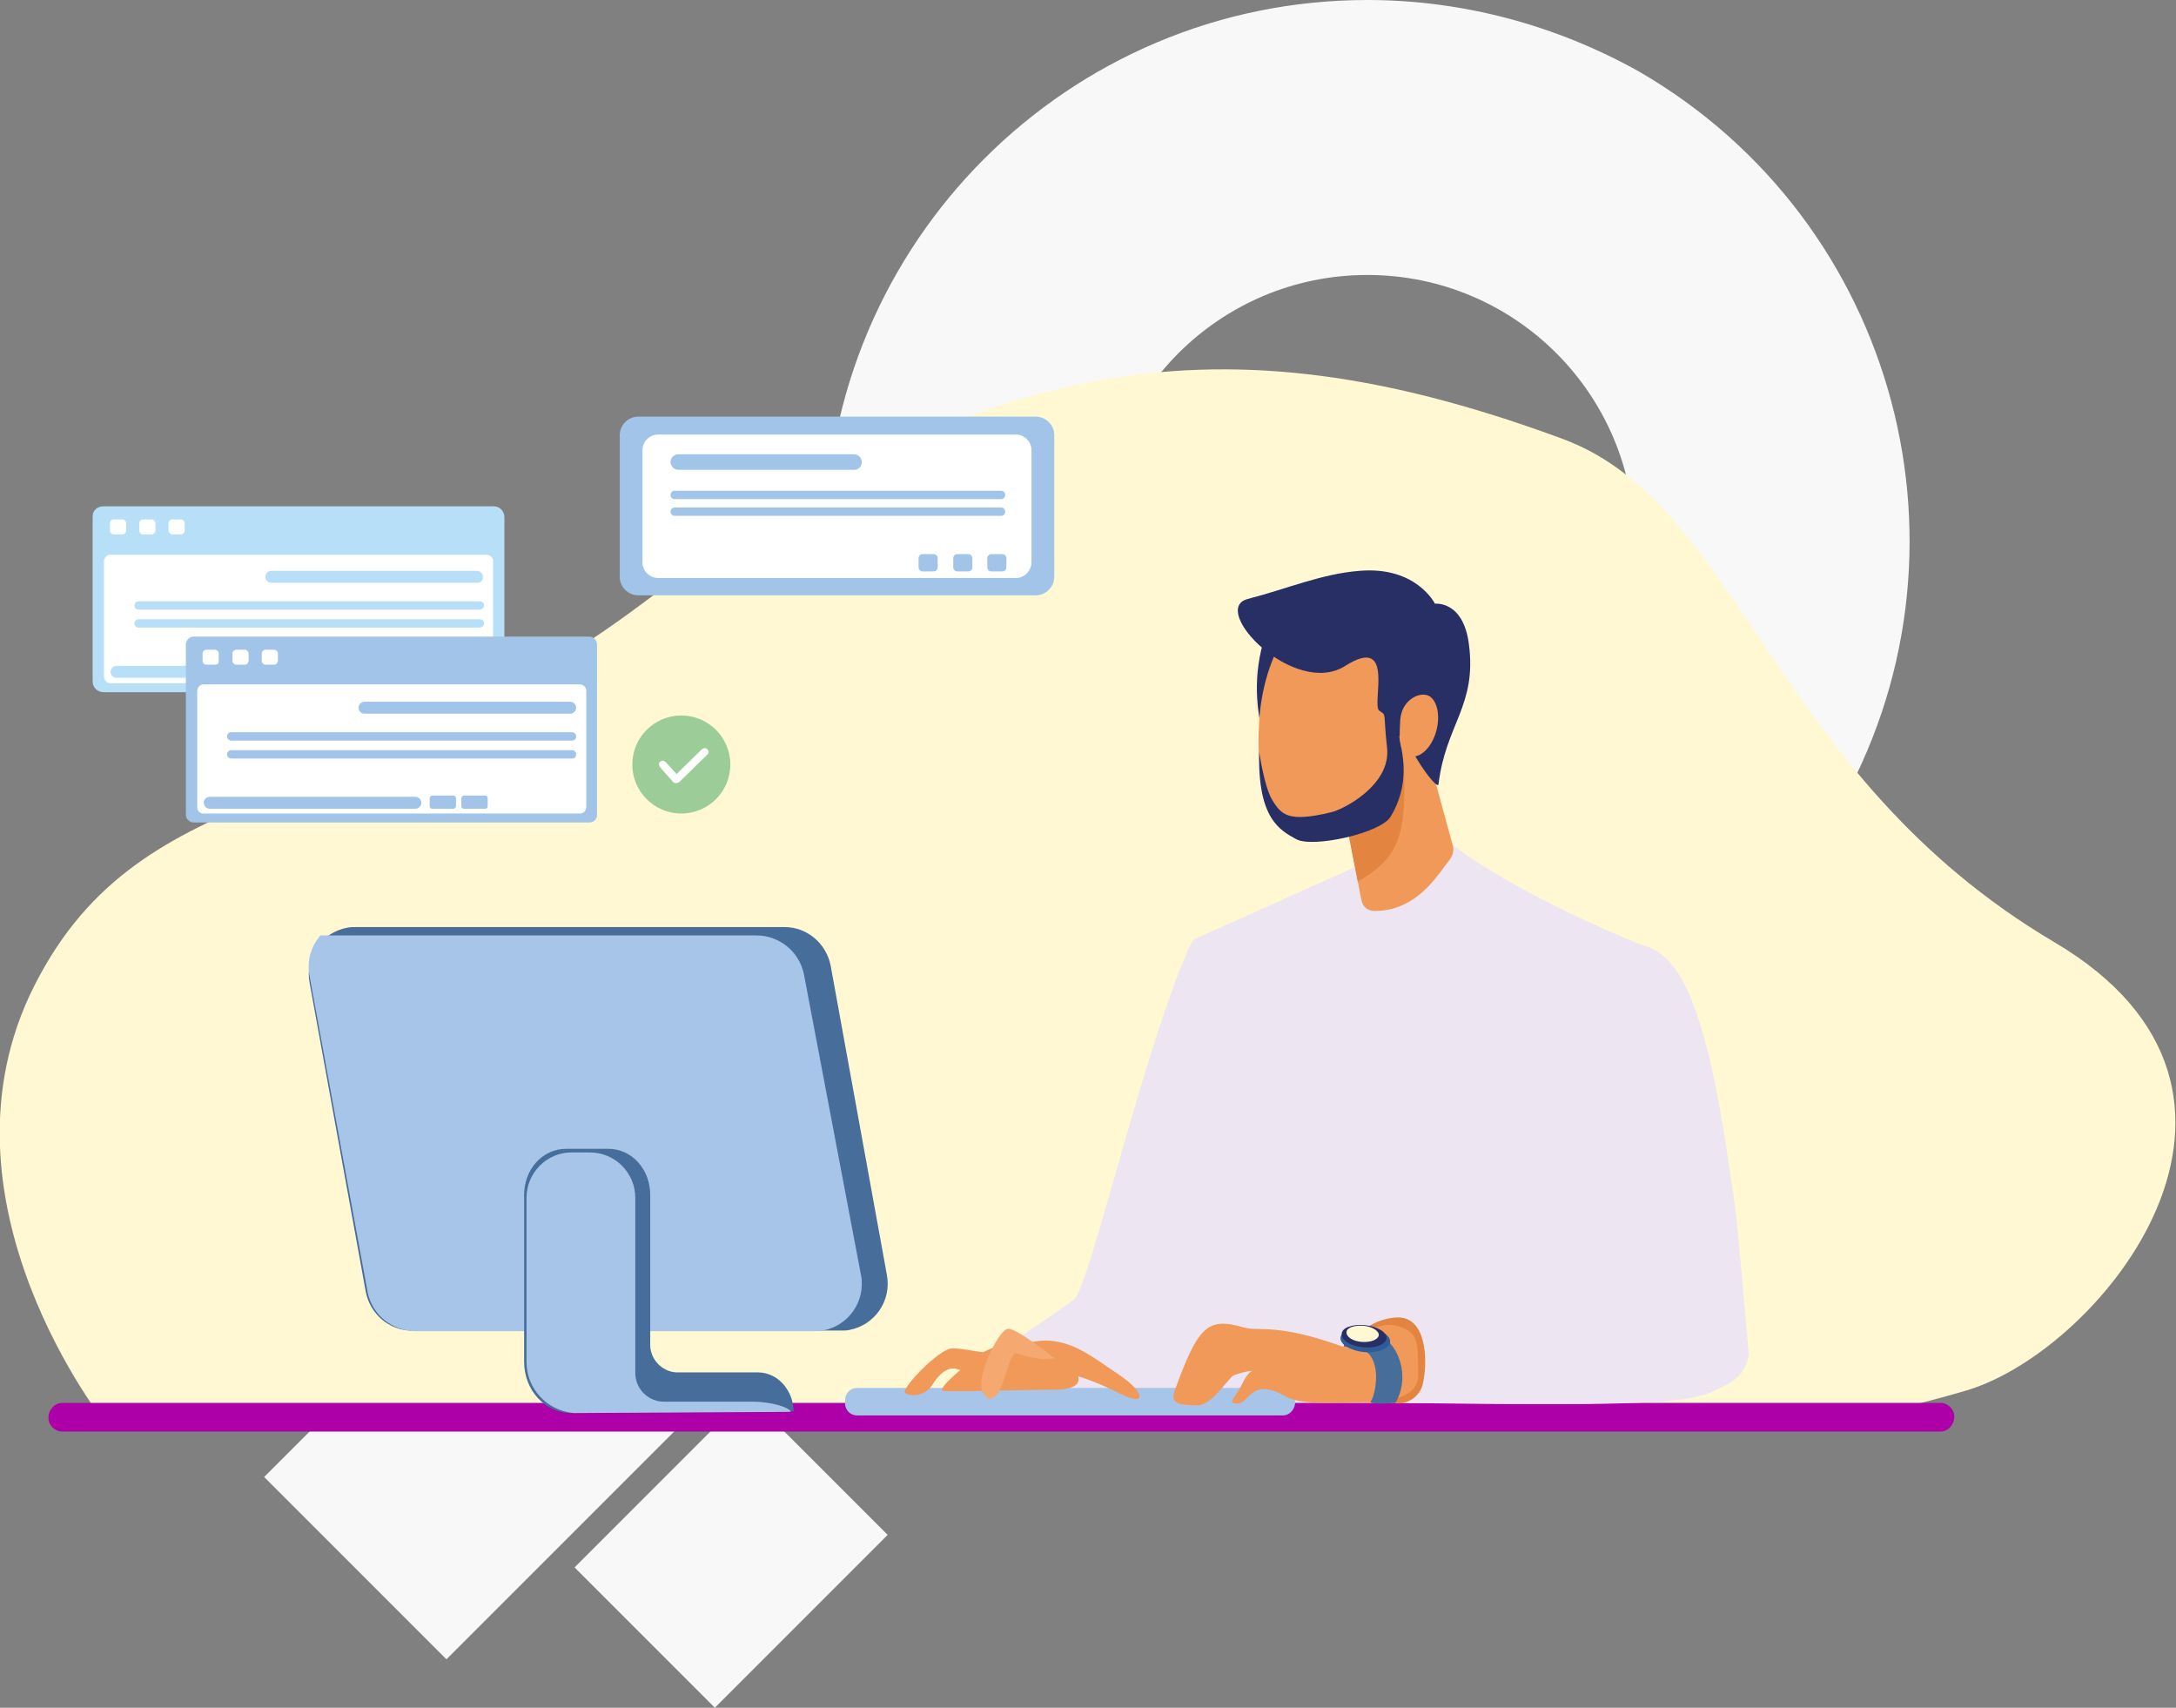 <svg version="1.1" id="Layer_1" xmlns="http://www.w3.org/2000/svg" xmlns:xlink="http://www.w3.org/1999/xlink" x="0px" y="0px"
	 viewBox="0 0 364.1 285.7" style="enable-background:new 0 0 364.1 285.7;" xml:space="preserve">
<rect x="0" y="0" width="364.1" height="285.7" fill="#808080" stroke="none"/>
<g>
	
		<rect x="101.9" y="242.9" transform="matrix(0.707 -0.707 0.707 0.707 -147.633 162.538)" style="fill:#F8F8F8;" width="40.9" height="33.2"/>
	<path style="fill:#F8F8F8;" d="M228.8,0c-50.1,0-90.6,40.6-90.7,90.6c0,17.2,4.9,34,14.1,48.5l-108,108l30.5,30.5l76-76l32.7-32.7
		c43.3,25.1,98.8,10.3,123.9-33c25.1-43.3,10.3-98.8-33-123.9C260.4,4.2,244.7,0,228.8,0 M228.8,135.4c-24.7,0-44.7-20-44.7-44.7
		c0-24.7,20-44.7,44.7-44.7c24.7,0,44.7,20,44.7,44.7v0C273.5,115.4,253.5,135.4,228.8,135.4"/>
	<path style="fill:#FFF8D3;" d="M18,238.6c0,0-30.5-37.8-12.2-73.8s53.1-27.4,101.9-64c59.2-44.4,100.8-46.9,153.7-27.4
		c29.9,11,34.8,56.1,82.3,84.2c42.9,25.3,7.9,68.3-14.6,75s-37.8,6.7-37.8,6.7L18,238.6z"/>
	<path style="fill:#EDE5F2;" d="M199.6,157.3c-7.6,15.5-17.2,57.7-19.8,60s-17.6,11.3-20.2,15.6s-1.4,2.9-0.3,3.2s66.5,0.6,66.5,0.6
		s-7.5-44.8-8.4-45.1S199.6,157.3,199.6,157.3"/>
	<g>
		<defs>
			<rect id="SVGID_1_" x="188.8" y="157.3" width="31.6" height="79.3"/>
		</defs>
		<clipPath id="SVGID_00000099624523469805008070000011063731779839436451_">
			<use xlink:href="#SVGID_1_"  style="overflow:visible;"/>
		</clipPath>
		<path style="clip-path:url(#SVGID_00000099624523469805008070000011063731779839436451_);fill:#EDE5F2;" d="M188.8,236.4
			c12,0.1,24.7,0.1,31.6,0.2l-9.5-57.1c-5.1-9.9-11.3-22.2-11.3-22.2c-1,1.9-1.9,4.3-3,7c-1,42.9,5.2,54.9,0.5,62.5
			C193.6,232.8,190.3,235.4,188.8,236.4"/>
	</g>
	<path style="fill:#AE00A9;" d="M324.5,239.5H10.6c-1.3,0.1-2.5-1-2.5-2.3s1-2.5,2.3-2.5l0.1,0h314c1.3-0.1,2.5,1,2.5,2.3
		s-1,2.5-2.3,2.5l-0.1,0H324.5"/>
	<path style="fill:#EDE5F2;" d="M239.7,138.6c10.9,10,35,19.5,35,19.5s3.7,33.9,1.2,53.1s-1.1,23.1-1.1,23.1h-49.8
		c0,0-6.7-9.3-18.9-38.1c-7.8-18.4-6.4-39-6.4-39l30.3-13.6L239.7,138.6z"/>
	<g>
		<defs>
			<rect id="SVGID_00000071551794005174339610000015225040501377403032_" x="218.9" y="159.1" width="57.8" height="75.3"/>
		</defs>
		<clipPath id="SVGID_00000013180952362831538070000010285766038481685380_">
			<use xlink:href="#SVGID_00000071551794005174339610000015225040501377403032_"  style="overflow:visible;"/>
		</clipPath>
		<path style="clip-path:url(#SVGID_00000013180952362831538070000010285766038481685380_);fill:#EDE5F2;" d="M224.9,234.4h49.8
			c0,0-1.4-3.9,1.1-23.1c2.1-15.8-0.1-41.6-0.9-50.2l-4.5-1.9c-11.4,3.3-17.9,20.2-19.9,36.8c-1.3,11.1-19.7,22-31.7,28
			C220.7,227.5,222.7,231,224.9,234.4"/>
	</g>
	<path style="fill:#272F65;" d="M212.7,103.8c-6,13.4,1.2,25.8,1,25.2s9.1-22.6,9.1-22.6L212.7,103.8z"/>
	<path style="fill:#F19959;" d="M235.5,113.7l7.6,27.8c0.2,0.8,0,1.6-0.5,2.3c-1.8,2.2-4.3,6.7-9.5,8.2c-1.1,0.3-2.1,0.4-3.2,0.4
		c-1,0-1.9-0.7-2.1-1.8l-5.1-26.4L235.5,113.7z"/>
	<path style="fill:#E38440;" d="M234,116l-2.8,1.1l-8.6,7l4.6,23.4C235.1,142.7,236.2,139.4,234,116"/>
	<path style="fill:#F19959;" d="M235.2,126c-1.7,9.2-8.5,15.4-15.3,13.8s-10-7.4-9.2-19.3c0.6-9.3,5.2-19.5,12-17.9
		C229.5,104.1,236.9,116.8,235.2,126"/>
	<path style="fill:#EDE5F2;" d="M274.7,158.1c10.1,2.3,12,22.8,15.2,44.3c0.4,2.5,2.3,23.5,2.3,23.5c0,2.5-1.4,4.7-3.7,5.8
		c-3.3,1.6-4.6,2.9-23.7,3.1c-18.3,0.2-42-0.6-42-0.6s-0.2-6.8,1.7-10.2c2.8-5,31.8-12.2,34.5-12.6c0.4-5.4-2.7-24.9,1.5-38.2
		c2.9-9.1,6-13.9,9.9-15.1C271.9,157.8,273.3,157.8,274.7,158.1"/>
	<g>
		<defs>
			<rect id="SVGID_00000142892307221307554060000003832935903347297214_" x="233.3" y="162.7" width="59.4" height="72.2"/>
		</defs>
		<clipPath id="SVGID_00000052081613318754841870000016001089785288595374_">
			<use xlink:href="#SVGID_00000142892307221307554060000003832935903347297214_"  style="overflow:visible;"/>
		</clipPath>
		<path style="clip-path:url(#SVGID_00000052081613318754841870000016001089785288595374_);fill:#EDE5F2;" d="M233.3,234.7
			c9,0.1,21.4,0.3,31.6,0.2c19.1-0.2,20.4-1.4,23.7-3.1c2.2-0.9,3.7-2.9,4-5.2c0,0-1.9-22.4-2.3-24.9c-2.1-14.5-4.4-31-9.7-39
			c3.6,10.4,5.6,21.4,5.9,32.4c0.1,3-0.2,6-1,8.9c-0.9,2.8-3.1,4.6-6.6,3.7c-6.9-1.9-15.6,2.1-15.6,2.1s6.6-2.3,12.7-0.2
			s18.9,16.2,5,21.4C276.8,232.6,251.4,233.9,233.3,234.7"/>
	</g>
	<path style="fill:#E38440;" d="M226.1,224.8c1.7-2.7,4.7-4.3,7.8-4.4c5.3,0,4.9,8.6,4.1,11.4c-0.5,1.7-2.1,2.9-3.9,3l-11.3-0.5
		L226.1,224.8z"/>
	<path style="fill:#A7C5E8;" d="M214.7,236.8h-71.3c-1.1,0-2-0.9-2-2v-0.6c0-1.1,0.9-2,2-2h71.3c1.1,0,2,0.9,2,2v0.6
		C216.6,235.9,215.7,236.8,214.7,236.8"/>
	<path style="fill:#F19959;" d="M224.7,225.3c-11.1-4-14-2.5-16.5-3.2c-6.2-1.8-7.7-0.3-11.7,10.7c-0.8,2.2,1.5,2.3,3.9,2.3
		s5.1-4.5,6-5c1.1-0.4,2.2-0.7,3.3-0.8c0,0-0.8,0-1.9,2.3s-2.6,3.2-0.8,3.2s2.1-3,5.4-2.3s2.1,2.3,10.4,2.2s14.7,0,14.5-5
		c-0.1-4.8,0.4-7.1-4.1-8C229.9,221.1,224.7,225.3,224.7,225.3"/>
	<path style="fill:#476D9B;" d="M224.9,225.3c7.4-0.8,5.2,8.4,4.5,9.1s4.1,0.3,4.1,0.3c1.4-2.4,1.5-5.4,0.4-7.9
		c-1-2.4-3.2-4.1-5.8-4.4l-3.3,1.8L224.9,225.3z"/>
	<path style="fill:#2E5B9A;" d="M232.6,224.5c-0.1,1.1-2,1.9-4.3,1.7s-4.1-1.3-4-2.4s2-1.9,4.3-1.7S232.7,223.4,232.6,224.5"/>
	<path style="fill:#272F65;" d="M232,223.9c-0.1,1-1.8,1.7-3.9,1.5s-3.6-1.1-3.6-2.2s1.8-1.7,3.9-1.5
		C230.5,221.9,232.1,222.9,232,223.9"/>
	<path style="fill:#FFF8D3;" d="M230.7,223.4c-0.1,0.7-1.3,1.2-2.8,1.1s-2.6-0.8-2.6-1.6s1.3-1.2,2.8-1.1S230.8,222.7,230.7,223.4"
		/>
	<path style="fill:#476D9B;" d="M140.7,222.6H68.9c-3.8,0-7-2.8-7.7-6.5l-9.4-51.7c-0.8-4.3,2-8.4,6.3-9.2c0.5-0.1,0.9-0.1,1.4-0.1
		h71.8c3.8,0,7,2.8,7.7,6.5l9.4,51.7c0.8,4.3-2,8.4-6.3,9.2C141.7,222.6,141.2,222.6,140.7,222.6"/>
	<path style="fill:#A7C5E8;" d="M144.1,213.5l-9.6-50.6c-0.8-3.7-4.1-6.4-7.9-6.4h-73c-1.6,1.9-2.3,4.3-1.8,6.8l9.7,52.8
		c0.7,3.8,4.1,6.6,8,6.6h66.7c4.3,0.1,7.9-3.4,8-7.7C144.2,214.4,144.2,213.9,144.1,213.5"/>
	<path style="fill:#476D9B;" d="M126.8,229.6h-13.6c-2.5-0.1-4.5-2.3-4.4-4.8v-24.9c0-4.3-3.1-7.7-7-7.7h-7.1c-3.9,0-7,3.4-7,7.7
		v27.9c0,4.8,3.5,8.6,7.9,8.6l37.2-0.3C132.7,232.5,130.1,229.6,126.8,229.6"/>
	<path style="fill:#A7C5E8;" d="M88.1,200.4v27.5c0,4.4,3.4,8.1,7.9,8.5l36.3-0.2c0-0.6-2.9-1.7-6.4-1.7h-14.8
		c-2.6,0-4.8-2.1-4.8-4.8v-29.3c0-4.2-3.4-7.6-7.6-7.6h-3.1C91.5,192.8,88.1,196.2,88.1,200.4L88.1,200.4z"/>
	<path style="fill:#F19959;" d="M164.2,226.4c5.5-3.1,12.2-2,14.6,1s2.8,5.1-2.6,5.1s-16.5,0.4-18.3,0.2S164.2,226.4,164.2,226.4"/>
	<path style="fill:#F19959;" d="M172.3,224.6c5.9-1.4,9.9,2,14.8,5.3c4.3,2.8,5.1,5.6,0.4,3.3c-6.9-3.5-11-3.9-11-3.9L172.3,224.6z"
		/>
	<path style="fill:#F19959;" d="M166.9,226.4c-3,0-5.6-0.9-7.7-0.8s-8.8,7-7.7,7.5l0.2,0.1c1.6,0.6,3.4-0.1,4.3-1.5
		c0.9-1.5,2.5-3.3,4.3-2.6c2,0.6,4,1,6.1,0.9L166.9,226.4z"/>
	<path style="fill:#F5A870;" d="M165.2,233.7c-3.1-1.2,1.8-11.4,3.5-11.4c1.6,0,7.7,4.9,7.7,4.9s-1.4,0.8-6.3-0.8
		c-1.2-0.4-2.2,6.5-3.7,7.3C165,234.5,165.2,233.7,165.2,233.7"/>
	<path style="fill:#272F65;" d="M210.7,125.8c-0.3,11.2,3.5,13.1,6.2,14.6s14.2-1,15.8-3.8c4.3-7.1,0.7-13.7,1.6-13.6
		c1,0.1,1.8,2.9,4.4,6.4c0.2,0.3,1.9,2.5,2,1.8c1.2-10,6.4-13.1,5.1-23.3c-0.9-7.5-5.7-6.9-5.7-6.9s-3.1-6.3-12.6-5.5
		c-6.4,0.5-12.1,3-18.7,4.7c-6.6,1.7,7.8,16.6,16.3,11.2s4.3,6.6,5.7,7.5c1.3,0.9,0.6,0.1,1.3,6.3c0.6,6.1-7.2,10.2-9.4,10.7
		c-7.1,1.7-8.3,0.5-9.9-2.2C211.5,131.4,210.7,125.8,210.7,125.8"/>
	<path style="fill:#F19959;" d="M240.3,122.4c-0.8,2.8-2.8,4.6-4.5,4.1c-1.7-0.6-1.7-2.9-1.5-6.1c0.2-3,2.8-4.6,4.5-4.1
		C240.4,116.8,241.1,119.6,240.3,122.4"/>
	<path style="fill:#B8DFF8;" d="M17.3,84.7h65.3c1,0,1.8,0.8,1.8,1.8V114c0,1-0.8,1.8-1.8,1.8H17.3c-1,0-1.8-0.8-1.8-1.8V86.4
		C15.5,85.4,16.3,84.7,17.3,84.7z"/>
	<path style="fill:#FFFFFF;" d="M81.5,114.3h-63c-0.6,0-1.1-0.5-1.1-1.1V93.9c0-0.6,0.5-1.1,1-1.1h0h63c0.6,0,1.1,0.5,1.1,1v0v19.4
		C82.5,113.8,82,114.3,81.5,114.3"/>
	<path style="fill:#FFFFFF;" d="M20.5,89.4H19c-0.3,0-0.6-0.3-0.6-0.6v0v-1.3c0-0.3,0.3-0.6,0.6-0.6h0h1.5c0.3,0,0.6,0.3,0.6,0.6
		v1.3C21.1,89.1,20.8,89.4,20.5,89.4"/>
	<path style="fill:#FFFFFF;" d="M25.4,89.4h-1.5c-0.3,0-0.6-0.3-0.6-0.6v-1.3c0-0.3,0.3-0.6,0.6-0.6h0h1.5c0.3,0,0.6,0.3,0.6,0.6
		v1.3C26,89.1,25.7,89.4,25.4,89.4"/>
	<path style="fill:#FFFFFF;" d="M30.3,89.4h-1.5c-0.3,0-0.6-0.3-0.6-0.6v0v-1.3c0-0.3,0.3-0.6,0.6-0.6h0h1.5c0.3,0,0.6,0.3,0.6,0.6
		v1.3C30.9,89.1,30.6,89.4,30.3,89.4"/>
	<path style="fill:#B8DFF8;" d="M79.9,97.5H45.4c-0.6,0-1-0.5-1-1c0-0.6,0.5-1,1-1h34.4c0.6,0,1,0.5,1,1
		C80.9,97.1,80.4,97.5,79.9,97.5"/>
	<path style="fill:#B8DFF8;" d="M54,113.4H19.5c-0.6,0-1-0.5-1-1c0-0.6,0.5-1,1-1H54c0.6,0,1,0.5,1,1C55,113,54.5,113.4,54,113.4"/>
	<path style="fill:#B8DFF8;" d="M80.2,102h-57c-0.4,0-0.7-0.3-0.7-0.7s0.3-0.7,0.7-0.7h57.1c0.4,0,0.7,0.3,0.7,0.7
		S80.6,102,80.2,102L80.2,102"/>
	<path style="fill:#B8DFF8;" d="M80.2,105h-57c-0.4,0-0.7-0.3-0.7-0.7s0.3-0.7,0.7-0.7h57.1c0.4,0,0.7,0.3,0.7,0.7
		S80.6,105,80.2,105L80.2,105"/>
	<path style="fill:#B8DFF8;" d="M60.3,113.4h-3.6c-0.2,0-0.4-0.2-0.4-0.4v-1.4c0-0.2,0.2-0.4,0.4-0.4h3.6c0.2,0,0.4,0.2,0.4,0.4v1.4
		C60.7,113.3,60.5,113.4,60.3,113.4"/>
	<path style="fill:#B8DFF8;" d="M65.7,113.4h-3.6c-0.2,0-0.4-0.2-0.4-0.4v-1.4c0-0.2,0.2-0.4,0.4-0.4h0h3.6c0.2,0,0.4,0.2,0.4,0.4
		v1.4C66,113.3,65.9,113.4,65.7,113.4"/>
	<path style="fill:#A1C4E8;" d="M98.6,137.6H32.4c-0.7,0-1.3-0.6-1.3-1.3v-28.5c0-0.7,0.6-1.3,1.3-1.3h66.2c0.7,0,1.3,0.6,1.3,1.3
		v28.5C99.9,137,99.4,137.6,98.6,137.6"/>
	<path style="fill:#FFFFFF;" d="M97,136.1H34c-0.6,0-1-0.5-1-1.1v-19.4c0-0.6,0.5-1.1,1-1.1h0h63c0.6,0,1.1,0.5,1.1,1v0v19.4
		C98.1,135.7,97.6,136.1,97,136.1L97,136.1"/>
	<path style="fill:#FFFFFF;" d="M36,111.2h-1.5c-0.3,0-0.6-0.3-0.6-0.6v0v-1.3c0-0.3,0.3-0.6,0.6-0.6h0H36c0.3,0,0.6,0.3,0.6,0.6
		v1.3C36.6,111,36.4,111.2,36,111.2L36,111.2"/>
	<path style="fill:#FFFFFF;" d="M41,111.2h-1.5c-0.3,0-0.6-0.3-0.6-0.6v0v-1.3c0-0.3,0.3-0.6,0.6-0.6h0H41c0.3,0,0.6,0.3,0.6,0.6
		v1.3C41.5,111,41.3,111.2,41,111.2L41,111.2"/>
	<path style="fill:#FFFFFF;" d="M45.9,111.2h-1.5c-0.3,0-0.6-0.3-0.6-0.6v0v-1.3c0-0.3,0.3-0.6,0.6-0.6h0h1.5c0.3,0,0.6,0.3,0.6,0.6
		v1.3C46.4,111,46.2,111.2,45.9,111.2L45.9,111.2"/>
	<path style="fill:#A1C4E8;" d="M95.4,119.4H61c-0.6,0-1-0.5-1-1c0-0.6,0.5-1,1-1h34.4c0.6,0,1,0.5,1,1
		C96.4,118.9,96,119.4,95.4,119.4"/>
	<path style="fill:#A1C4E8;" d="M69.5,135.3H35.1c-0.6,0-1-0.5-1-1c0-0.6,0.5-1,1-1h34.4c0.6,0,1,0.5,1,1
		C70.5,134.8,70.1,135.3,69.5,135.3"/>
	<path style="fill:#A1C4E8;" d="M75.9,135.3h-3.6c-0.2,0-0.4-0.2-0.4-0.4v-1.4c0-0.2,0.2-0.4,0.4-0.4h3.6c0.2,0,0.4,0.2,0.4,0.4v1.4
		C76.2,135.1,76.1,135.3,75.9,135.3"/>
	<path style="fill:#A1C4E8;" d="M81.2,135.3h-3.6c-0.2,0-0.4-0.2-0.4-0.4v-1.4c0-0.2,0.2-0.4,0.4-0.4h3.6c0.2,0,0.4,0.2,0.4,0.4v1.4
		C81.6,135.1,81.4,135.3,81.2,135.3"/>
	<path style="fill:#A1C4E8;" d="M95.7,123.9h-57c-0.4,0-0.7-0.3-0.7-0.7c0-0.4,0.3-0.7,0.7-0.7h57c0.4,0,0.7,0.3,0.7,0.7
		S96.2,123.9,95.7,123.9L95.7,123.9"/>
	<path style="fill:#A1C4E8;" d="M95.7,126.9h-57c-0.4,0-0.7-0.3-0.7-0.7c0-0.4,0.3-0.7,0.7-0.7h57c0.4,0,0.7,0.3,0.7,0.7
		S96.2,126.9,95.7,126.9L95.7,126.9"/>
	<circle style="fill:#9CCC97;" cx="114" cy="127.9" r="8.2"/>
	<path style="fill:#FFFFFF;" d="M113.1,131L113.1,131c-0.2,0-0.4-0.1-0.5-0.2l-2.2-2.5c-0.2-0.3-0.2-0.7,0.1-0.9
		c0.3-0.2,0.6-0.2,0.9,0.1l1.8,2l4.3-4.2c0.3-0.2,0.7-0.2,0.9,0.1c0.2,0.2,0.2,0.6,0,0.8l-4.8,4.7C113.5,130.9,113.3,131,113.1,131"
		/>
	<path style="fill:#A1C4E8;" d="M173.3,99.6h-66.5c-1.7,0-3.1-1.4-3.1-3.1V72.8c0-1.7,1.4-3.1,3.1-3.1h66.5c1.7,0,3.1,1.4,3.1,3.1
		v23.7C176.4,98.2,175,99.6,173.3,99.6"/>
	<path style="fill:#FFFFFF;" d="M170,96.7h-59.9c-1.4,0-2.6-1.2-2.6-2.6V75.3c0-1.4,1.2-2.6,2.6-2.6H170c1.4,0,2.6,1.2,2.6,2.6V94
		C172.6,95.5,171.4,96.7,170,96.7"/>
	<path style="fill:#A1C4E8;" d="M142.9,78.6h-29.4c-0.7,0-1.3-0.6-1.3-1.3c0-0.7,0.6-1.3,1.3-1.3h29.4c0.7,0,1.3,0.6,1.3,1.3
		C144.2,78,143.7,78.6,142.9,78.6"/>
	<path style="fill:#A1C4E8;" d="M167.5,83.5h-54.6c-0.4,0-0.7-0.3-0.7-0.7v0c0-0.4,0.3-0.7,0.7-0.7h54.6c0.4,0,0.7,0.3,0.7,0.7v0
		C168.2,83.2,167.9,83.5,167.5,83.5"/>
	<path style="fill:#A1C4E8;" d="M167.5,86.3h-54.6c-0.4,0-0.7-0.3-0.7-0.7v0c0-0.4,0.3-0.7,0.7-0.7h54.6c0.4,0,0.7,0.3,0.7,0.7v0
		C168.2,86,167.9,86.3,167.5,86.3"/>
	<path style="fill:#A1C4E8;" d="M156.2,95.6h-1.8c-0.4,0-0.7-0.3-0.7-0.7v0v-1.5c0-0.4,0.3-0.7,0.7-0.7h0h1.8c0.4,0,0.7,0.3,0.7,0.7
		v0v1.5C156.9,95.3,156.6,95.6,156.2,95.6L156.2,95.6z"/>
	<path style="fill:#A1C4E8;" d="M162,95.6h-1.8c-0.4,0-0.7-0.3-0.7-0.7v0v-1.5c0-0.4,0.3-0.7,0.7-0.7h0h1.8c0.4,0,0.7,0.3,0.7,0.7v0
		v1.5C162.7,95.3,162.4,95.6,162,95.6L162,95.6"/>
	<path style="fill:#A1C4E8;" d="M167.7,95.6h-1.8c-0.4,0-0.7-0.3-0.7-0.7v0v-1.5c0-0.4,0.3-0.7,0.7-0.7h0h1.8c0.4,0,0.7,0.3,0.7,0.7
		v0v1.5C168.4,95.3,168.1,95.6,167.7,95.6"/>
</g>
</svg>
